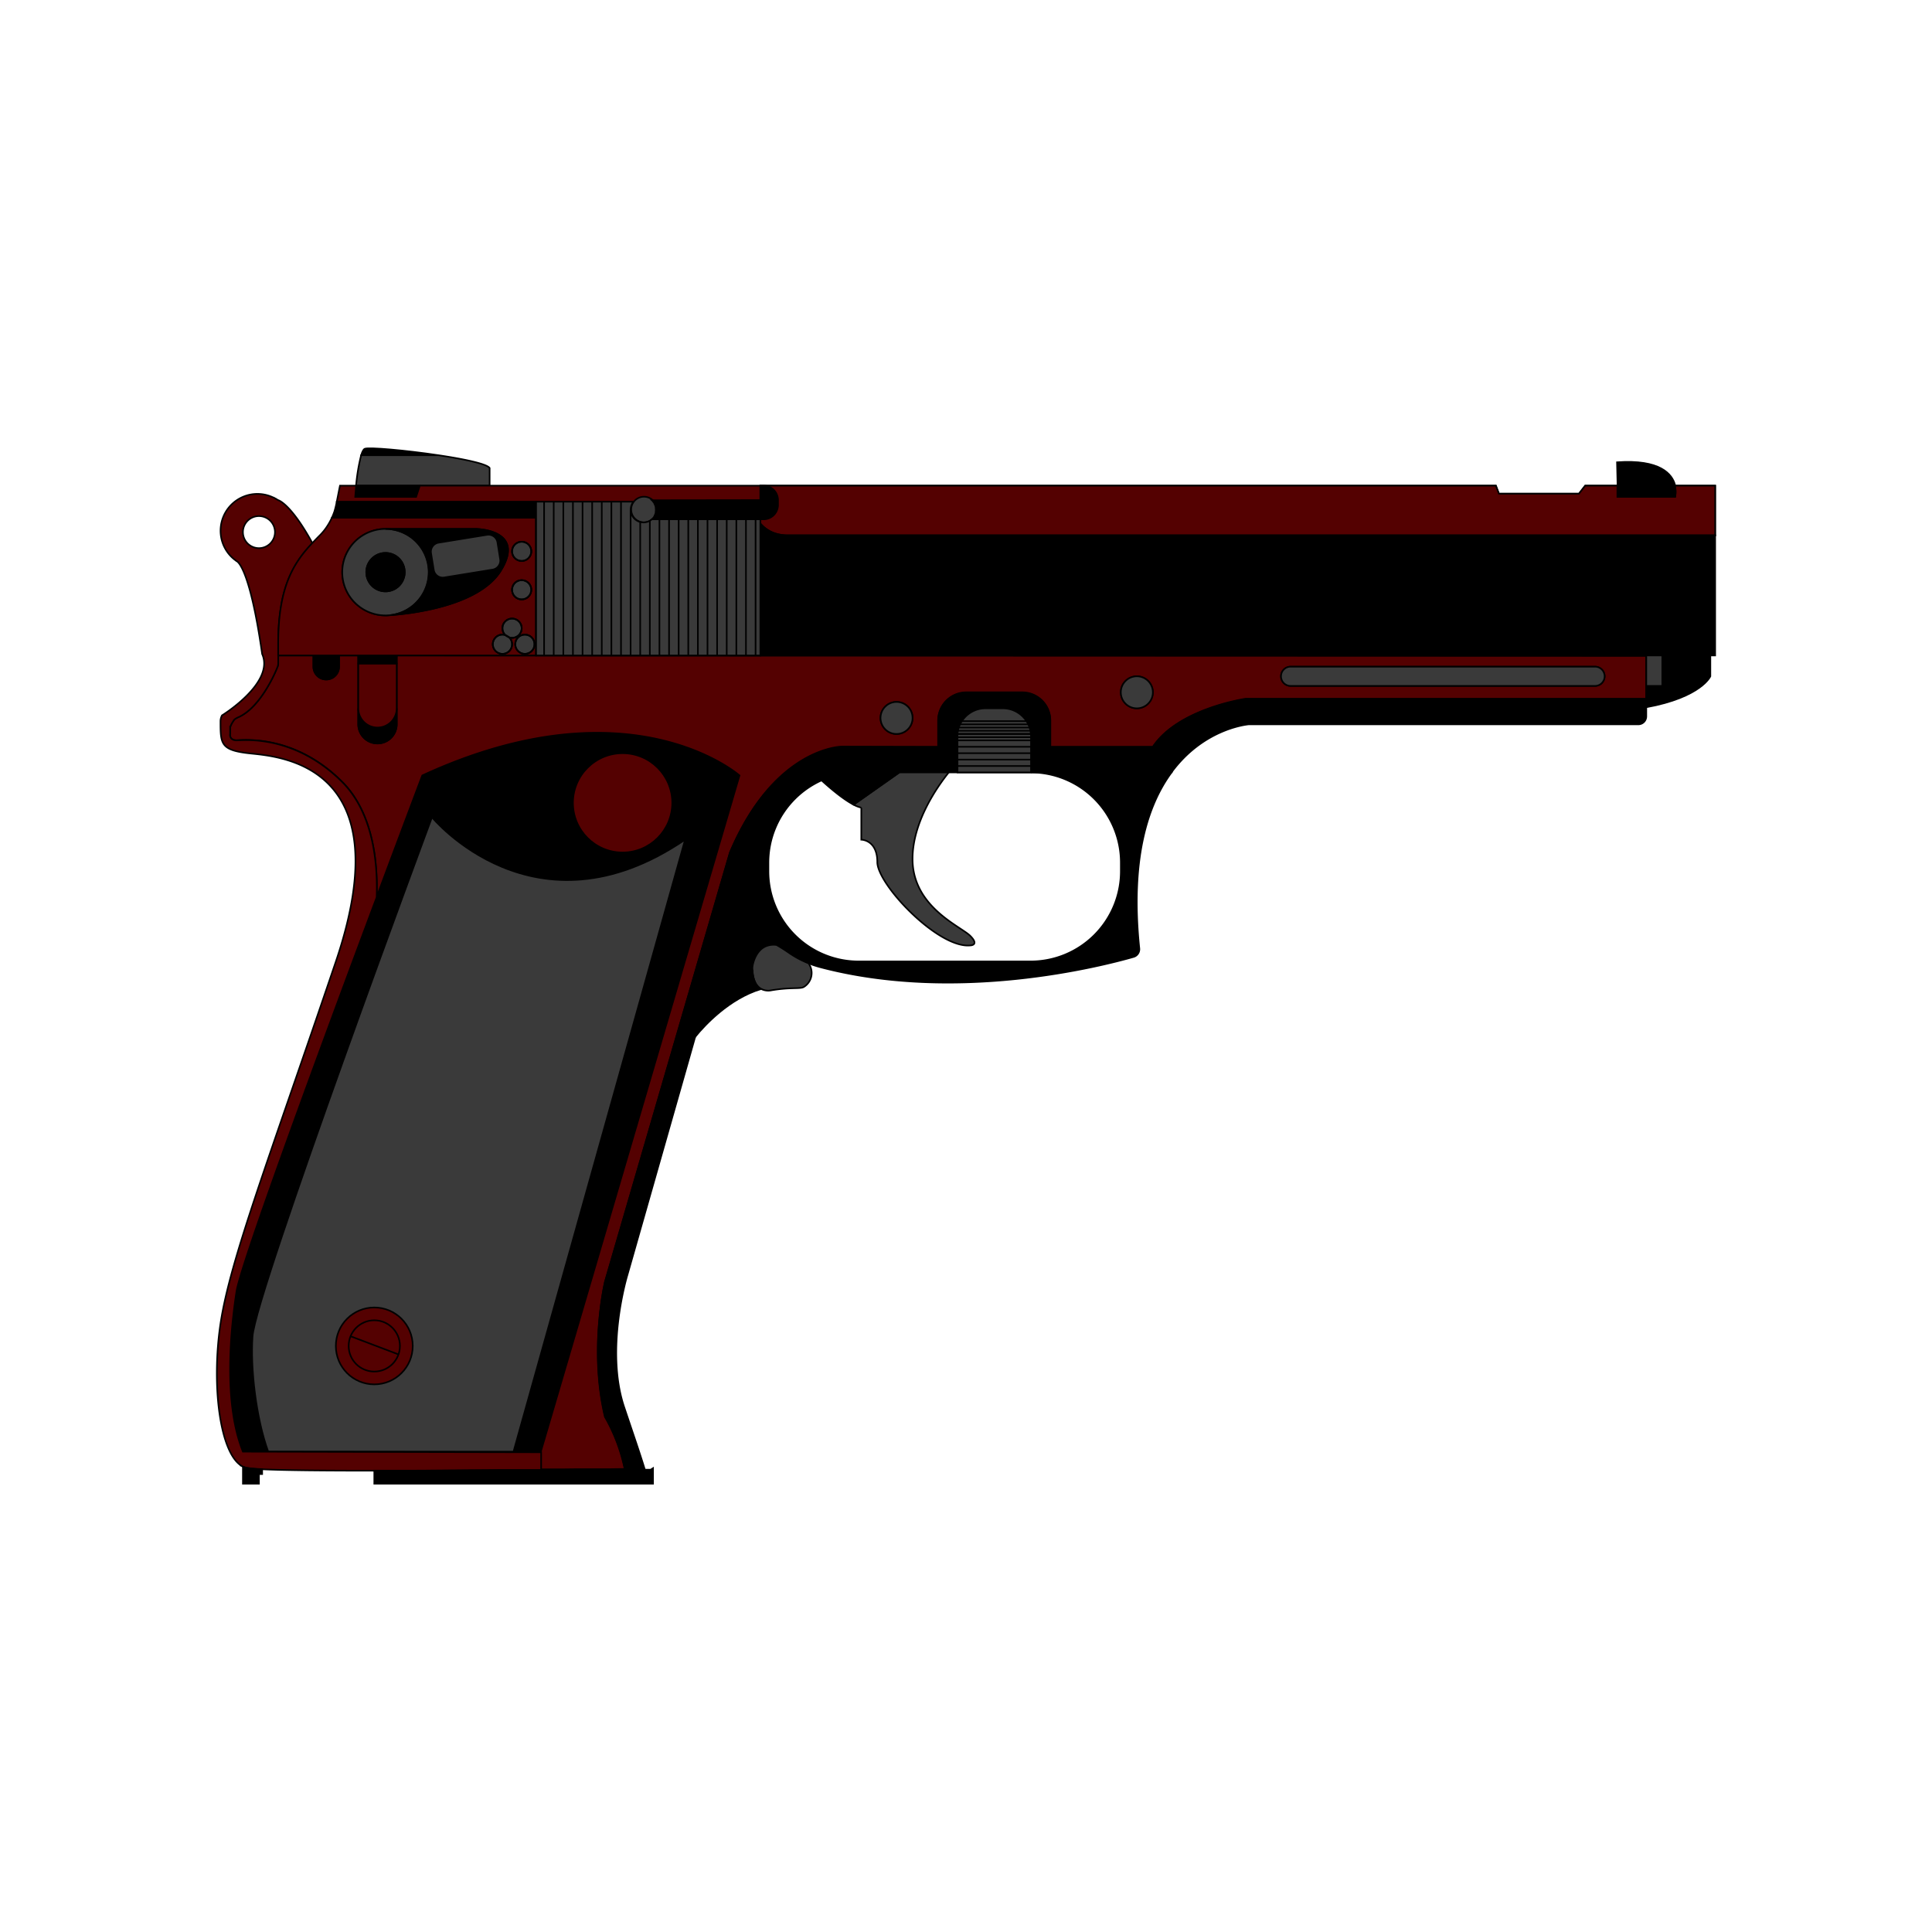 <svg id="Layer_1" data-name="Layer 1" xmlns="http://www.w3.org/2000/svg" viewBox="0 0 603 603"><defs><style>.cls-1,.cls-2,.cls-3,.cls-4{stroke:#000;stroke-miterlimit:10;stroke-width:0.5px;}.cls-2{fill:#540101;}.cls-3{fill:#3a3a3a;}.cls-4{fill:none;}</style></defs><title>gun</title><path class="cls-1" d="M230.82,242.08l-62,211h-93c-6-15-4-37-2-50,1.34-8.72,27-78.26,43.74-123,8.2-21.94,14.26-38,14.26-38C196.82,212.08,230.82,242.08,230.82,242.08Z"/><circle class="cls-2" cx="194.32" cy="250.58" r="15.5"/><path class="cls-3" d="M213.82,262.08l-53.55,191H83.71c-3.85-10.59-5.59-26.22-4.89-36,1-14,56-162,56-162S166.82,294.08,213.82,262.08Z"/><circle class="cls-2" cx="116.82" cy="420.08" r="12"/><circle class="cls-2" cx="116.82" cy="420.08" r="8"/><line class="cls-2" x1="124.36" y1="422.73" x2="109.41" y2="417.06"/><path class="cls-2" d="M123.82,204.58v21.5a5.47,5.47,0,0,1-.09,1,6,6,0,0,1-11.82,0,5.47,5.47,0,0,1-.09-1v-21.5h-6v3.5a4,4,0,1,1-8,0v-3.5h-11v2.48a2.73,2.73,0,0,1-.2,1,44.82,44.82,0,0,1-2.13,4.55c-2.07,3.88-5.41,8.91-9.69,11-.65.32-1.75.73-2,1.42a6.52,6.52,0,0,0-1,2c0,1,0,1.9,0,2-.16.77.25,2,2,2,2,0,18-2,33,13,10,10,11.11,26.25,10.74,36,8.2-21.94,14.26-38,14.26-38,65-30,99,0,99,0l-62,211v5.57h.4l2.87,0,2.82,0,5.36-.06h.11l2.64,0,1.74,0,2.27,0,3.47,0,4.48-.06a54.77,54.77,0,0,0-6.16-16.26c-5-21,0-42,0-42l39-134c14-33,35-33,35-33h30v-8.24a8.76,8.76,0,0,1,8.76-8.76h17.48a8.76,8.76,0,0,1,8.76,8.76v8.24h32c8-12,29-15,29-15h125v-13.5Zm156,24.5a5,5,0,1,1,5-5A5,5,0,0,1,279.82,229.08Zm75-8a5,5,0,1,1,5-5A5,5,0,0,1,354.82,221.08Zm145.12-7.88a3,3,0,0,1-2.12.88h-95a3,3,0,0,1,0-6h95a3,3,0,0,1,2.12,5.12Z"/><path class="cls-1" d="M123.82,221.08v5a5.47,5.47,0,0,1-.09,1,6,6,0,0,1-11.82,0,5.47,5.47,0,0,1-.09-1v-5a6,6,0,0,0,6,6A6,6,0,0,0,123.82,221.08Z"/><path class="cls-2" d="M123.82,207.08v14a6,6,0,0,1-6,6,6,6,0,0,1-6-6v-14Z"/><rect class="cls-1" x="111.82" y="204.58" width="12" height="2.5"/><path class="cls-2" d="M75.82,453.08c-6-15-4-37-2-50,1.34-8.72,27-78.26,43.74-123,.37-9.7-.73-25.94-10.74-36-15-15-31-13-33-13-1.75,0-2.16-1.23-2-2,0-.1,0-1,0-2a6.52,6.52,0,0,1,1-2c.23-.69,1.33-1.1,2-1.42,4.28-2.12,7.62-7.15,9.69-11a44.82,44.82,0,0,0,2.13-4.55,2.73,2.73,0,0,0,.2-1v-6c0-17.73,4.72-25.25,10.67-31.6-6.84-12.46-10.67-13.4-10.67-13.4l-1.43-.82-.08,0a11.5,11.5,0,0,0-15.09,15.86l0,0a11.26,11.26,0,0,0,2.82,3.39l.76.59s4,1,8,29c4,9-12.53,19.15-12.53,19.15a3.91,3.91,0,0,0-.47,1.85c0,7,0,9,9,10s48,3,27,65-33,93-36,113c-2.87,19.14-.25,41,7,44.63a5.24,5.24,0,0,0,1,.37,35.17,35.17,0,0,0,5,.45c6.91.33,19.84.44,35,.44h10c6.79,0,13.83-.06,20.84-.12q3.95,0,7.86-.06l6.4,0,3,0,3.41,0h.57v-5.57Zm5-282a5,5,0,1,1,5-5A5,5,0,0,1,80.82,171.08Z"/><path class="cls-3" d="M500.82,211.08a3,3,0,0,1-3,3h-95a3,3,0,0,1,0-6h95A3,3,0,0,1,500.82,211.08Z"/><circle class="cls-3" cx="354.82" cy="216.08" r="5"/><circle class="cls-3" cx="279.82" cy="224.08" r="5"/><path class="cls-1" d="M105.82,204.58v3.5a4,4,0,1,1-8,0v-3.5Z"/><path class="cls-2" d="M103.59,161.58a20.5,20.5,0,0,1-1.7,3,17.16,17.16,0,0,1-2.07,2.5c-.79.79-1.57,1.59-2.33,2.4-6,6.35-10.67,13.87-10.67,31.6v3.5h80.5v-43Zm59.23,7.5a3,3,0,1,1-3,3A3,3,0,0,1,162.82,169.08Zm0,12a3,3,0,1,1-3,3A3,3,0,0,1,162.82,181.08Zm-42.18,11h-.32a13.5,13.5,0,0,1,0-27h28s16,0,8,13c-6.88,11.17-28.52,13.48-34.47,13.91A9.71,9.71,0,0,1,120.64,192.07Zm39.18,9a3,3,0,1,1-3-3,2.71,2.71,0,0,1,.91.15,3,3,0,1,1,2.09.85,2.71,2.71,0,0,1-.91-.15A3,3,0,0,1,159.82,201.08Zm4,3a3,3,0,1,1,3-3A3,3,0,0,1,163.82,204.08Z"/><path class="cls-3" d="M120.32,165.08a13.5,13.5,0,0,0,0,27h.32l1.21-.08a13.5,13.5,0,0,0-1.53-26.91Zm0,19.5a6,6,0,1,1,6-6A6,6,0,0,1,120.32,184.58Z"/><circle class="cls-1" cx="120.32" cy="178.58" r="6"/><path class="cls-1" d="M148.32,165.08h-28A13.5,13.5,0,0,1,121.85,192c5.95-.43,27.59-2.74,34.47-13.91C164.32,165.08,148.32,165.08,148.32,165.08Zm5.45,12.7-15.13,2.46a2.85,2.85,0,0,1-3.26-2.34l-.85-5.27a2.84,2.84,0,0,1,2.34-3.25L152,166.92a2.85,2.85,0,0,1,3.26,2.34l.85,5.27A2.84,2.84,0,0,1,153.77,177.78Z"/><path class="cls-3" d="M153.77,177.78l-15.13,2.46a2.85,2.85,0,0,1-3.26-2.34l-.85-5.27a2.84,2.84,0,0,1,2.34-3.25L152,166.92a2.85,2.85,0,0,1,3.26,2.34l.85,5.27A2.84,2.84,0,0,1,153.77,177.78Z"/><path class="cls-3" d="M159.82,199.08a2.71,2.71,0,0,1-.91-.15,3,3,0,1,1-2.09-.85,2.71,2.71,0,0,1,.91.15,3,3,0,1,1,2.09.85Z"/><circle class="cls-3" cx="162.82" cy="184.08" r="3"/><circle class="cls-3" cx="162.82" cy="172.08" r="3"/><circle class="cls-3" cx="163.82" cy="201.08" r="3"/><circle class="cls-4" cx="163.82" cy="201.08" r="3"/><path class="cls-4" d="M162.82,196.08a3,3,0,0,1-3,3,2.71,2.71,0,0,1-.91-.15,3,3,0,0,1-1.18-.7,3,3,0,1,1,5.09-2.15Z"/><path class="cls-4" d="M159.82,201.08a3,3,0,1,1-3-3,2.71,2.71,0,0,1,.91.15,3,3,0,0,1,1.18.7A3,3,0,0,1,159.82,201.08Z"/><circle class="cls-4" cx="162.82" cy="172.08" r="3"/><circle class="cls-4" cx="162.82" cy="184.08" r="3"/><path class="cls-3" d="M152.82,146.08v5.5H111.13a59.91,59.91,0,0,1,1.59-9.5h24.11C144.79,143.27,152,144.77,152.82,146.08Z"/><path class="cls-1" d="M136.83,142.08H112.72c.33-1.06.69-1.8,1.1-2C115,139.52,126.56,140.54,136.83,142.08Z"/><path class="cls-1" d="M131,151.58l-1.17,3.5h-19s.11-1.47.31-3.5Z"/><path class="cls-1" d="M167.32,156.58v5H103.59c.31-.67.57-1.34.8-2a30.78,30.78,0,0,0,.72-3Z"/><path class="cls-2" d="M535.32,151.58v15.5H245.82a13,13,0,0,1-3-.34,10.21,10.21,0,0,1-5.5-3.34v41.18h-70v-48H105.11c.31-1.51.65-3.34,1-5h5.07c-.2,2-.31,3.5-.31,3.5h19l1.17-3.5H466.88l.94,2.5h25l1.94-2.5h10.06v3.5h18a7.94,7.94,0,0,0-.09-3.5Z"/><path class="cls-1" d="M522.81,151.38l-9,.2-8.95.2v-.2l-.17-7.3C518.16,143.34,521.88,147.95,522.81,151.38Z"/><path class="cls-2" d="M535.32,151.58v15.5H245.82a13,13,0,0,1-3-.34,10.21,10.21,0,0,1-5.5-3.34V151.58H466.88l.94,2.5h25l1.94-2.5h10.06v3.5h18a7.94,7.94,0,0,0-.09-3.5Z"/><path class="cls-1" d="M522.82,155.08h-18v-3.5h17.91A7.94,7.94,0,0,1,522.82,155.08Z"/><path class="cls-1" d="M535.32,167.08v37.5h-298V163.4a10.21,10.21,0,0,0,5.5,3.34,13,13,0,0,0,3,.34Z"/><path class="cls-3" d="M204.82,159.08a2.78,2.78,0,0,1,0,.58,1.35,1.35,0,0,1,0,.29,3.18,3.18,0,0,1-.22.68,2.08,2.08,0,0,1-.14.3.3.3,0,0,1,0,.08,1.76,1.76,0,0,1-.14.23,1.88,1.88,0,0,1-.16.23,2.18,2.18,0,0,1-.24.29l0,0a2.37,2.37,0,0,1-.28.27,4,4,0,1,1,0-6,3.56,3.56,0,0,1,.28.27l0,.05.08.09a.31.31,0,0,1,.07.09l.09.11a1.88,1.88,0,0,1,.16.23,1.76,1.76,0,0,1,.14.23.3.3,0,0,1,0,.08,2.08,2.08,0,0,1,.14.3,3.18,3.18,0,0,1,.22.68,1.35,1.35,0,0,1,0,.29A2.78,2.78,0,0,1,204.82,159.08Z"/><path class="cls-1" d="M237.32,156.08v6H203.46a2.37,2.37,0,0,0,.28-.27l0,0a2.18,2.18,0,0,0,.24-.29,1.88,1.88,0,0,0,.16-.23,1.76,1.76,0,0,0,.14-.23.3.3,0,0,0,0-.08,2,2,0,0,0,.14-.3,3.18,3.18,0,0,0,.22-.68,1.35,1.35,0,0,0,0-.29,3.39,3.39,0,0,0,0-1.16,1.35,1.35,0,0,0,0-.29,3.18,3.18,0,0,0-.22-.68,2,2,0,0,0-.14-.3.3.3,0,0,0,0-.08,1.76,1.76,0,0,0-.14-.23,1.88,1.88,0,0,0-.16-.23.76.76,0,0,0-.08-.11l-.08-.09-.08-.09,0-.05a3.56,3.56,0,0,0-.28-.27Z"/><path class="cls-3" d="M237.32,162.08v42.5h-70v-48H197.7a4,4,0,0,0,5.76,5.5Z"/><line class="cls-3" x1="169.82" y1="204.58" x2="169.82" y2="156.58"/><line class="cls-3" x1="172.82" y1="204.58" x2="172.82" y2="156.58"/><line class="cls-3" x1="175.82" y1="204.58" x2="175.82" y2="156.58"/><line class="cls-3" x1="178.82" y1="204.58" x2="178.82" y2="156.58"/><line class="cls-3" x1="181.82" y1="204.58" x2="181.82" y2="156.58"/><line class="cls-3" x1="184.82" y1="204.58" x2="184.82" y2="156.58"/><line class="cls-3" x1="187.82" y1="204.58" x2="187.82" y2="156.58"/><line class="cls-3" x1="190.82" y1="204.58" x2="190.82" y2="156.58"/><line class="cls-3" x1="193.82" y1="204.58" x2="193.82" y2="156.58"/><line class="cls-3" x1="196.82" y1="204.58" x2="196.82" y2="159.08"/><line class="cls-3" x1="199.82" y1="204.58" x2="199.82" y2="162.95"/><line class="cls-3" x1="202.82" y1="204.58" x2="202.82" y2="162.54"/><line class="cls-3" x1="205.82" y1="204.58" x2="205.82" y2="162.08"/><line class="cls-3" x1="208.82" y1="204.58" x2="208.82" y2="162.08"/><line class="cls-3" x1="211.82" y1="204.58" x2="211.82" y2="162.08"/><line class="cls-3" x1="214.82" y1="204.58" x2="214.82" y2="162.08"/><line class="cls-3" x1="217.82" y1="204.58" x2="217.82" y2="162.08"/><line class="cls-3" x1="220.82" y1="204.58" x2="220.82" y2="162.08"/><line class="cls-3" x1="223.82" y1="204.58" x2="223.82" y2="162.08"/><line class="cls-3" x1="226.82" y1="204.58" x2="226.82" y2="162.08"/><line class="cls-3" x1="229.82" y1="204.58" x2="229.82" y2="162.08"/><line class="cls-3" x1="232.82" y1="204.58" x2="232.82" y2="162.08"/><line class="cls-3" x1="235.82" y1="204.58" x2="235.82" y2="162.08"/><path class="cls-1" d="M242.82,156.08v1.5a4.49,4.49,0,0,1-4.5,4.5h-1v-10.5h1a4.51,4.51,0,0,1,4.5,4.5Z"/><path class="cls-1" d="M81.82,458.53v1.55h-1v3h-5v-5.37a5.24,5.24,0,0,0,1,.37A35.17,35.17,0,0,0,81.82,458.53Z"/><path class="cls-1" d="M203.82,458.23v4.85h-87V459h10c6.79,0,13.83-.06,20.84-.12l7.86-.06,6.4,0,3,0,3.41,0h1l2.87,0,2.82,0,5.36-.06h.11l2.64,0,1.74,0,2.27,0,3.47,0,4.48-.06h1.16l2.07,0h3l1.77,0Z"/><path class="cls-1" d="M327.82,224.84v16.24h-35V224.84a8.76,8.76,0,0,1,8.76-8.76h17.48A8.76,8.76,0,0,1,327.82,224.84Z"/><path class="cls-1" d="M292.82,233.08v8h-30.2a20.08,20.08,0,0,0-7.31,1.44c-6.47,2.39-15.88,8.75-22.49,25.56l-7.63,26.84v0l-1.28,4.47v.06L222,306.1l-5,17.41-21.23,74.57s-7,23-1,41c2.42,7.25,4.67,13.7,6.37,19.19h-3l-2.07,0H195a54.77,54.77,0,0,0-6.16-16.26c-5-21,0-42,0-42l39-134c14-33,35-33,35-33Z"/><path class="cls-1" d="M513.82,218.08v5.51a2.48,2.48,0,0,1-2.49,2.49H389.7c-1.36.14-14.35,1.74-24.08,15h-37.8v-8h32c8-12,29-15,29-15Z"/><path class="cls-3" d="M321.79,229.84v11.24H298.85V229.84a6.33,6.33,0,0,1,0-.76,6.69,6.69,0,0,1,.14-1c.07-.34.16-.67.26-1s.25-.68.4-1a8.9,8.9,0,0,1,.57-1,8.76,8.76,0,0,1,7.36-4H313a8.76,8.76,0,0,1,7.36,4,8.9,8.9,0,0,1,.57,1c.15.32.28.66.4,1s.19.66.26,1a6.69,6.69,0,0,1,.14,1A6.33,6.33,0,0,1,321.79,229.84Z"/><line class="cls-3" x1="321.79" y1="239.08" x2="298.85" y2="239.08"/><line class="cls-3" x1="321.79" y1="237.08" x2="298.85" y2="237.08"/><line class="cls-3" x1="321.79" y1="235.08" x2="298.85" y2="235.08"/><line class="cls-3" x1="321.79" y1="233.08" x2="298.85" y2="233.08"/><line class="cls-3" x1="321.79" y1="231.08" x2="298.85" y2="231.08"/><line class="cls-3" x1="321.79" y1="230.08" x2="298.85" y2="230.08"/><line class="cls-3" x1="321.79" y1="229.08" x2="298.85" y2="229.08"/><line class="cls-3" x1="321.79" y1="228.08" x2="298.85" y2="228.08"/><line class="cls-3" x1="321.35" y1="227.08" x2="299.29" y2="227.08"/><line class="cls-3" x1="320.95" y1="226.08" x2="299.69" y2="226.08"/><line class="cls-3" x1="321.79" y1="229.08" x2="298.85" y2="229.08"/><line class="cls-3" x1="320.38" y1="225.08" x2="300.26" y2="225.08"/><path class="cls-1" d="M242.35,294.94a6.48,6.48,0,0,0-2.53.14c-4,1-5,6-5,7,0,.15,0,.42,0,.78-6.61-1.35-10.65,1-12.84,3.24l1.89-6.63v-.06l1.28-4.47v0C228.44,288.61,236.36,291.48,242.35,294.94Z"/><path class="cls-1" d="M355.59,296a2.49,2.49,0,0,1-1.78,2.66c-10,2.86-55.15,14.48-97.85,3.19a32.13,32.13,0,0,1-3.63-1.2,30.83,30.83,0,0,1-6.07-3.25c-1.13-.78-2.46-1.65-3.91-2.48-6-3.46-13.91-6.33-17.16,0l7.63-26.84c6.61-16.81,16-23.17,22.49-25.56a20.08,20.08,0,0,1,7.31-1.44H268a28.17,28.17,0,0,0-28.17,28.17v2.66A28.17,28.17,0,0,0,268,300.08h53.66a28.17,28.17,0,0,0,28.17-28.17v-2.66a28.17,28.17,0,0,0-28-28.17h43.83C358.22,251.16,352.69,268,355.59,296Z"/><path class="cls-3" d="M250.82,308.08c-1.26.63-4,0-10,1a4.89,4.89,0,0,1-3.25-.41c-2.23-1.2-2.65-4.28-2.73-5.81,0-.36,0-.63,0-.78,0-1,1-6,5-7a6.48,6.48,0,0,1,2.53-.14c1.45.83,2.78,1.7,3.91,2.48a30.83,30.83,0,0,0,6.07,3.25A5.11,5.11,0,0,1,250.82,308.08Z"/><path class="cls-1" d="M237.57,308.67c-10,3-17.66,11.35-20.52,14.84l5-17.41c2.19-2.19,6.23-4.59,12.84-3.24C234.92,304.39,235.34,307.47,237.57,308.67Z"/><path class="cls-3" d="M302.82,295.08c-10,1-29-19-29-26s-5-7-5-7v-10a9.22,9.22,0,0,1-2.41-.93l14.3-10.07h15.41c-3.52,4.39-11.3,15.39-11.3,27,0,15,15,21,18,24S302.82,295.08,302.82,295.08Z"/><path class="cls-1" d="M280.71,241.08l-14.3,10.07c-3.27-1.7-7.37-5.2-10-7.59A27.88,27.88,0,0,1,268,241.08Z"/><path class="cls-1" d="M533.82,204.58v6.5s-2.79,6.5-20,9.66V204.58Z"/><rect class="cls-3" x="513.82" y="204.58" width="5" height="9.5"/></svg>